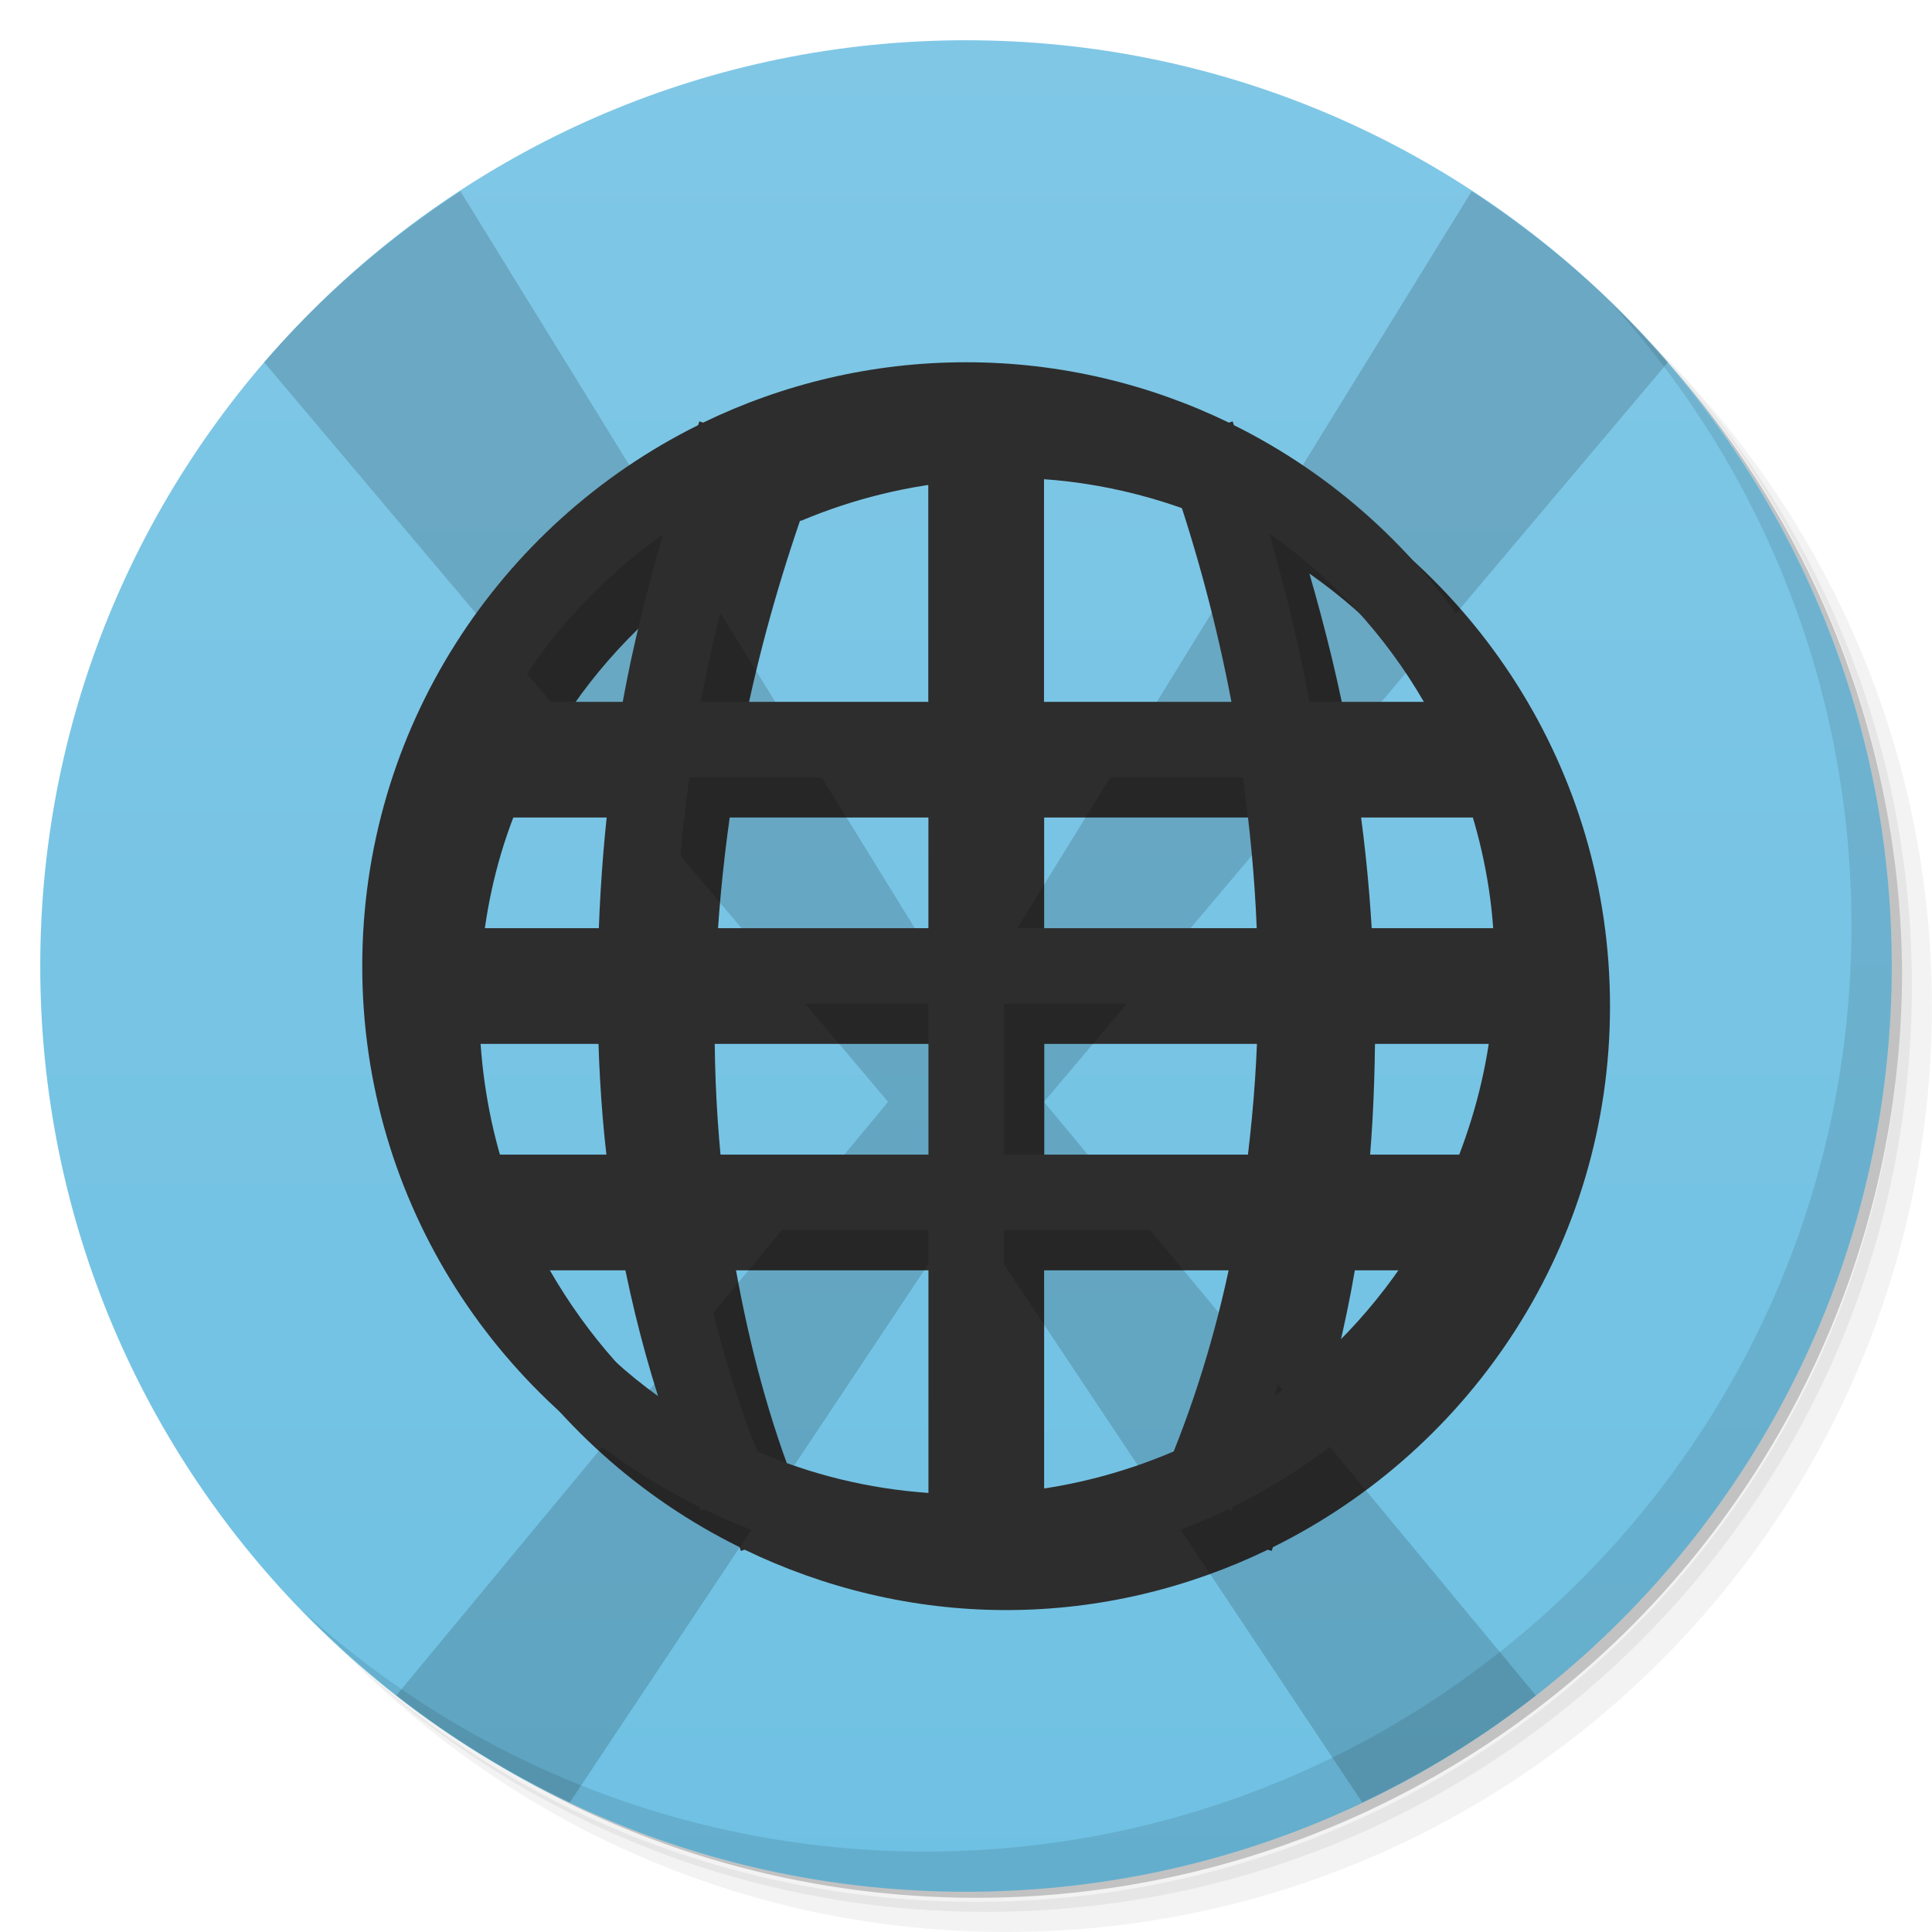 <svg xmlns="http://www.w3.org/2000/svg" xmlns:xlink="http://www.w3.org/1999/xlink" viewBox="0 0 48 48"><defs><linearGradient id="linearGradient3764" x1="1" x2="47" gradientUnits="userSpaceOnUse" gradientTransform="matrix(0,-1,1,0,-1.5e-6,48)"><stop stop-color="#6fc1e3" stop-opacity="1"/><stop offset="1" stop-color="#80c7e6" stop-opacity="1"/></linearGradient></defs><g><path d="m 36.31 5 c 5.859 4.062 9.688 10.831 9.688 18.5 c 0 12.426 -10.07 22.5 -22.5 22.5 c -7.669 0 -14.438 -3.828 -18.5 -9.688 c 1.037 1.822 2.306 3.499 3.781 4.969 c 4.085 3.712 9.514 5.969 15.469 5.969 c 12.703 0 23 -10.298 23 -23 c 0 -5.954 -2.256 -11.384 -5.969 -15.469 c -1.469 -1.475 -3.147 -2.744 -4.969 -3.781 z m 4.969 3.781 c 3.854 4.113 6.219 9.637 6.219 15.719 c 0 12.703 -10.297 23 -23 23 c -6.081 0 -11.606 -2.364 -15.719 -6.219 c 4.16 4.144 9.883 6.719 16.219 6.719 c 12.703 0 23 -10.298 23 -23 c 0 -6.335 -2.575 -12.06 -6.719 -16.219 z" opacity="0.05"/><path d="m 41.28 8.781 c 3.712 4.085 5.969 9.514 5.969 15.469 c 0 12.703 -10.297 23 -23 23 c -5.954 0 -11.384 -2.256 -15.469 -5.969 c 4.113 3.854 9.637 6.219 15.719 6.219 c 12.703 0 23 -10.298 23 -23 c 0 -6.081 -2.364 -11.606 -6.219 -15.719 z" opacity="0.1"/><path d="m 31.25 2.375 c 8.615 3.154 14.75 11.417 14.75 21.13 c 0 12.426 -10.07 22.5 -22.5 22.5 c -9.708 0 -17.971 -6.135 -21.12 -14.75 a 23 23 0 0 0 44.875 -7 a 23 23 0 0 0 -16 -21.875 z" opacity="0.2"/></g><g><path d="m 24 1 c 12.703 0 23 10.297 23 23 c 0 12.703 -10.297 23 -23 23 -12.703 0 -23 -10.297 -23 -23 0 -12.703 10.297 -23 23 -23 z" fill="url(#linearGradient3764)" fill-opacity="1"/></g><use xlink:href="#path13" transform="translate(1,1)" width="48" height="48" opacity="0.1"/><path id="path3853" d="m 36 34 a 10 3 0 1 1 -20 0 10 3 0 1 1 20 0 z" transform="matrix(1.45,0,0,1,-7.2,0)" opacity="0.359" fill="none" stroke="none"/><path d="m 11.438 4.75 c -1.821 1.189 -3.461 2.608 -4.875 4.25 l 15.5 18.375 l -12.219 14.75 c 1.33 1.041 2.771 1.925 4.313 2.656 l 9.844 -14.781 l 9.844 14.781 c 1.541 -0.731 2.983 -1.615 4.313 -2.656 l -12.219 -14.75 l 15.5 -18.375 c -1.414 -1.642 -3.054 -3.061 -4.875 -4.25 l -12.563 20.375 l -12.563 -20.375 z" opacity="0.15" fill="#000" stroke="none" fill-opacity="1"/><g><path d="m 40.03 7.531 c 3.712 4.084 5.969 9.514 5.969 15.469 0 12.703 -10.297 23 -23 23 c -5.954 0 -11.384 -2.256 -15.469 -5.969 4.178 4.291 10.01 6.969 16.469 6.969 c 12.703 0 23 -10.298 23 -23 0 -6.462 -2.677 -12.291 -6.969 -16.469 z" opacity="0.1"/></g><path d="m 24 9 c -2.337 0 -4.558 0.543 -6.531 1.5 l -0.094 -0.031 c -0.011 0.031 -0.02 0.063 -0.031 0.094 c -4.945 2.455 -8.344 7.551 -8.344 13.438 c 0 5.897 3.416 10.988 8.375 13.438 c 0.013 0.03 0.018 0.064 0.031 0.094 l 0.094 -0.031 c 1.967 0.949 4.173 1.5 6.5 1.5 c 2.327 0 4.533 -0.551 6.5 -1.5 l 0.094 0.031 c 0.013 -0.03 0.018 -0.064 0.031 -0.094 c 4.959 -2.45 8.375 -7.541 8.375 -13.438 c 0 -5.886 -3.399 -10.983 -8.344 -13.438 c -0.011 -0.031 -0.02 -0.063 -0.031 -0.094 l -0.094 0.031 c -1.973 -0.957 -4.194 -1.5 -6.531 -1.5 z m 0.938 1.906 c 1.462 0.103 2.866 0.459 4.156 1 c 0.009 0.004 0.022 -0.004 0.031 0 c 0.619 1.799 1.115 3.661 1.469 5.531 l -5.656 0 l 0 -6.531 z m -1.875 0.031 l 0 6.5 l -5.656 0 c 0.352 -1.861 0.855 -3.71 1.469 -5.5 c 0 -0.003 0.03 0.003 0.031 0 c 1.289 -0.543 2.694 -0.894 4.156 -1 z m 8.469 2.313 c 1.565 1.096 2.883 2.527 3.844 4.188 l -2.844 0 c -0.253 -1.402 -0.604 -2.818 -1 -4.188 z m -15.06 0.031 c -0.392 1.36 -0.749 2.764 -1 4.156 l -2.813 0 c 0.953 -1.643 2.265 -3.067 3.813 -4.156 z m -4.719 6.03 l 3.438 0 c -0.165 1.246 -0.266 2.503 -0.313 3.75 l -3.938 0 c 0.093 -1.319 0.36 -2.569 0.813 -3.75 z m 5.375 0 l 5.938 0 l 0 3.75 l -6.281 0 c 0.05 -1.254 0.169 -2.495 0.344 -3.75 z m 7.813 0 l 5.938 0 c 0.175 1.254 0.294 2.497 0.344 3.75 l -6.281 0 l 0 -3.75 z m 7.875 0 l 3.438 0 c 0.449 1.177 0.751 2.437 0.844 3.75 l -3.969 0 c -0.047 -1.247 -0.147 -2.504 -0.313 -3.75 z m -21.875 5.625 l 3.906 0 c 0.015 1.259 0.076 2.514 0.219 3.75 l -3.313 0 c -0.448 -1.176 -0.72 -2.439 -0.813 -3.75 z m 5.813 0 l 6.313 0 l 0 3.75 l -6.06 0 c -0.149 -1.234 -0.236 -2.486 -0.25 -3.75 z m 8.188 0 l 6.313 0 c -0.014 1.264 -0.101 2.516 -0.25 3.75 l -6.06 0 l 0 -3.75 z m 8.219 0 l 3.938 0 c -0.092 1.312 -0.395 2.573 -0.844 3.75 l -3.313 0 c 0.143 -1.236 0.204 -2.491 0.219 -3.75 z m -20.5 5.625 l 2.688 0 c 0.243 1.406 0.577 2.784 1 4.125 c -1.511 -1.086 -2.754 -2.506 -3.688 -4.125 z m 4.625 0 l 5.781 0 l 0 6.531 c -1.506 -0.106 -2.928 -0.461 -4.25 -1.031 c -0.697 -1.744 -1.187 -3.595 -1.531 -5.5 z m 7.656 0 l 5.781 0 c -0.345 1.909 -0.863 3.753 -1.563 5.5 c -1.307 0.557 -2.733 0.926 -4.219 1.031 l 0 -6.531 z m 7.719 0 l 2.719 0 c -0.936 1.624 -2.203 3.037 -3.719 4.125 c 0.423 -1.341 0.757 -2.719 1 -4.125 z" id="path13" fill="#2d2d2d" fill-opacity="1"/><use xlink:href="#path3853" transform="translate(1,1)" width="48" height="48"/></svg>